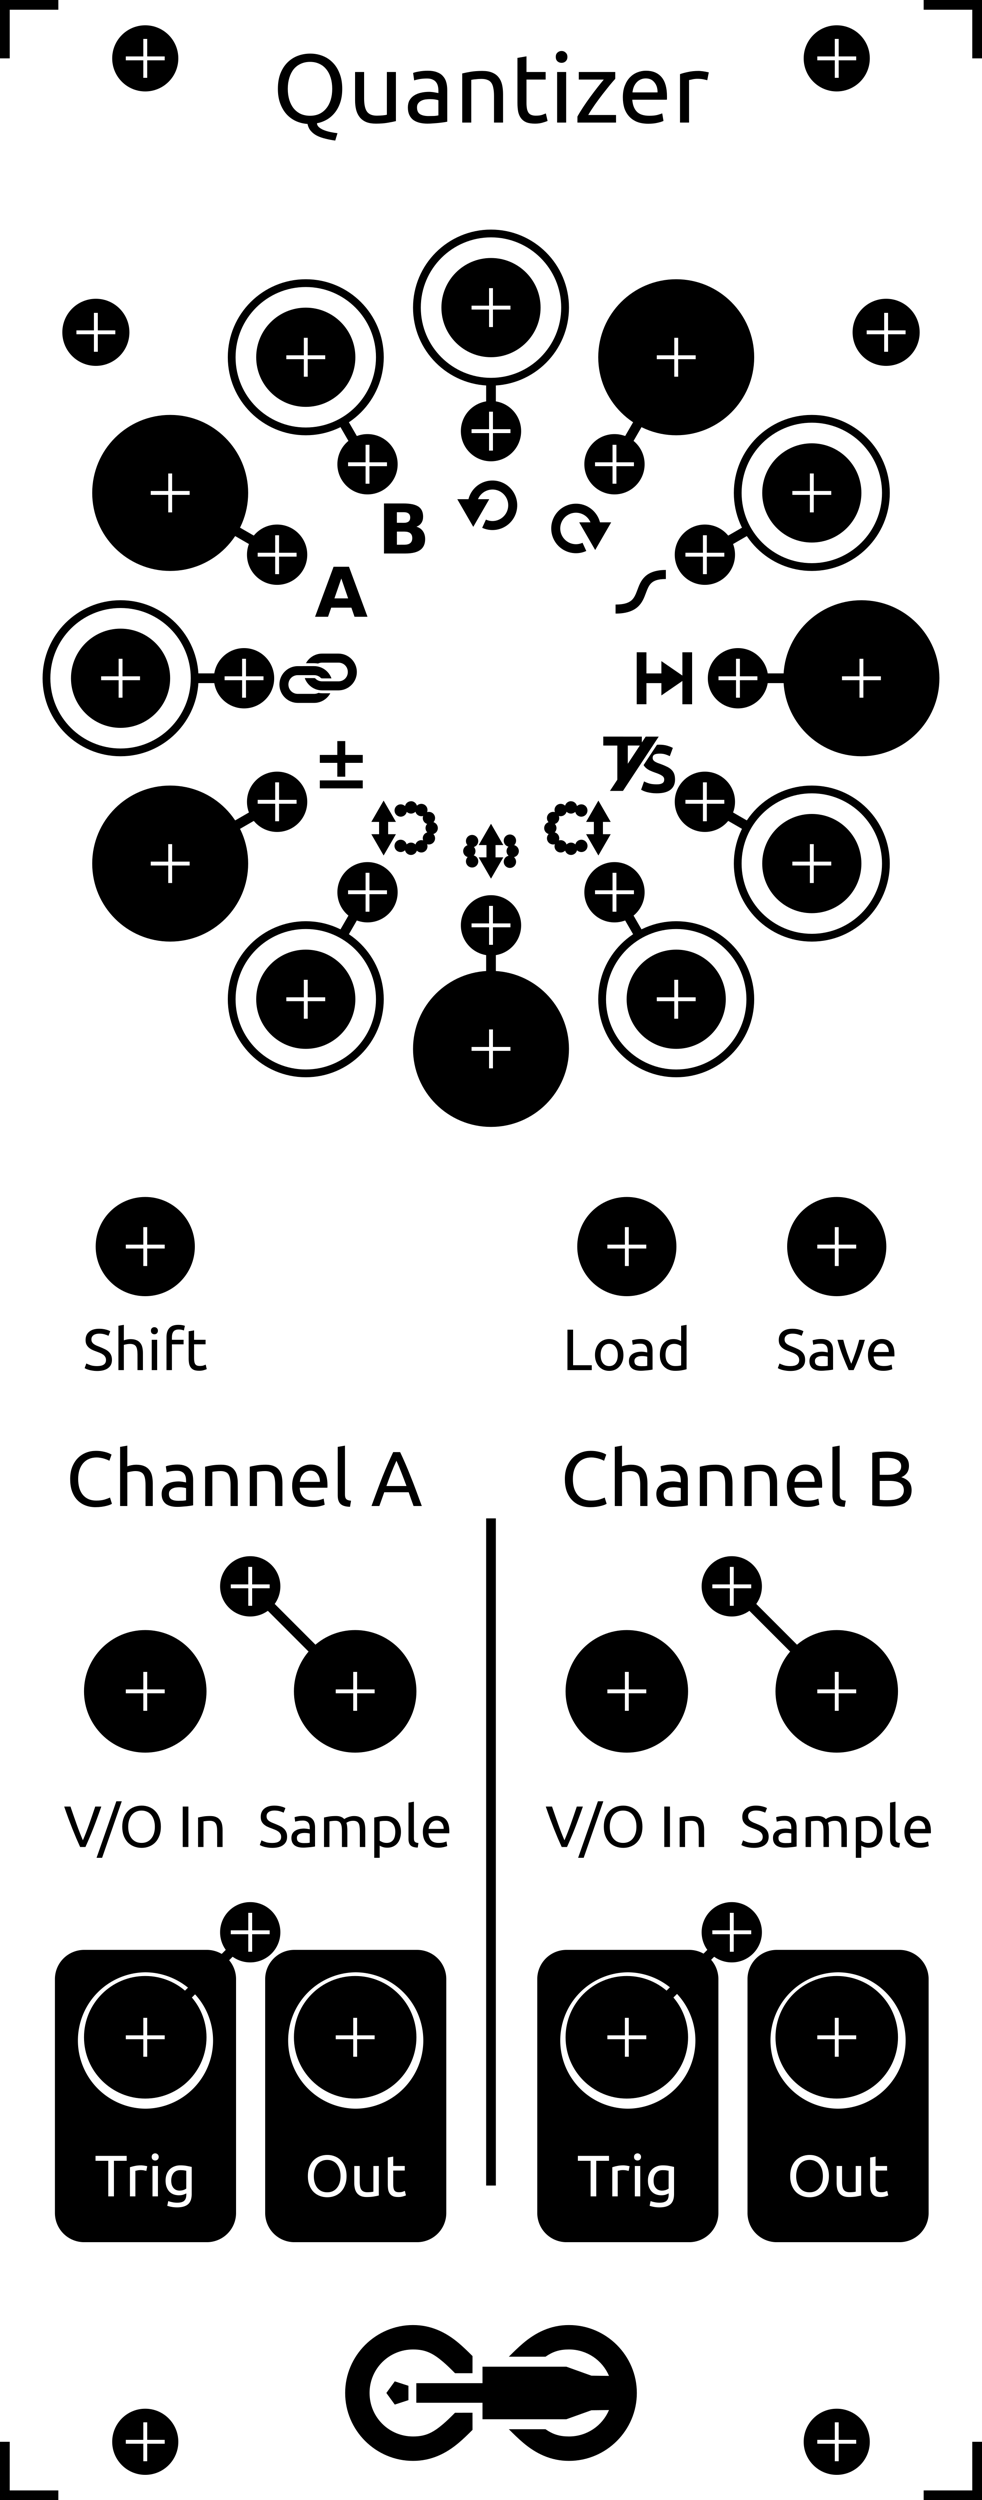 <?xml version="1.0" encoding="UTF-8"?>
<svg id="svg589" width="50.5mm" height="128.5mm" version="1.1" viewBox="0 0 50.5 128.5" xmlns="http://www.w3.org/2000/svg">
  <rect id="background" width="50.5" height="128.5" fill="#fff"/>
  <g id="outline" fill="none" stroke="#000">
    <line id="line6" y1="-3" y2="3"/>
    <line id="line8" x1="-3" x2="3"/>
    <line id="line10" x1="53.5" x2="47.5"/>
    <line id="line12" x1="50.5" x2="50.5" y1="-3" y2="3"/>
    <line id="line14" y1="131.5" y2="125.5"/>
    <line id="line16" x1="-3" x2="3" y1="128.5" y2="128.5"/>
    <line id="line18" x1="50.5" x2="50.5" y1="131.5" y2="125.5"/>
    <line id="line20" x1="53.5" x2="47.5" y1="128.5" y2="128.5"/>
  </g>
  <g id="stencil" font-family="Ubuntu" font-size="3">
    <path id="path1412" d="m14.29 4.565q0-0.445 0.13-0.785 0.135-0.34 0.36-0.565 0.23-0.23 0.53-0.345 0.305-0.115 0.645-0.115 0.335 0 0.63 0.115 0.3 0.115 0.525 0.345 0.225 0.225 0.355 0.565 0.135 0.34 0.135 0.785 0 0.39-0.1 0.695t-0.28 0.53q-0.175 0.22-0.415 0.36-0.235 0.135-0.505 0.185 5e-3 0.115 0.1 0.2 0.1 0.09 0.25 0.15t0.335 0.1 0.37 0.06l-0.115 0.38q-0.26-0.035-0.5-0.095-0.235-0.055-0.43-0.15-0.19-0.095-0.32-0.245-0.13-0.145-0.175-0.365-0.315-0.02-0.595-0.145-0.28-0.13-0.485-0.355-0.205-0.23-0.325-0.555t-0.12-0.75zm0.51 0q0 0.315 0.08 0.575 0.08 0.255 0.225 0.435 0.15 0.18 0.36 0.28 0.215 0.095 0.48 0.095t0.475-0.095q0.21-0.1 0.355-0.28 0.15-0.18 0.23-0.435 0.08-0.26 0.08-0.575t-0.08-0.57q-0.08-0.26-0.23-0.44-0.145-0.18-0.355-0.275-0.21-0.1-0.475-0.1t-0.48 0.1q-0.21 0.095-0.36 0.275-0.145 0.18-0.225 0.44-0.08 0.255-0.08 0.57z"/>
    <path id="path1414" d="m20.36 6.225q-0.16 0.04-0.425 0.085-0.26 0.045-0.605 0.045-0.3 0-0.505-0.085-0.205-0.09-0.33-0.25t-0.18-0.375q-0.055-0.22-0.055-0.485v-1.46h0.465v1.36q0 0.475 0.15 0.68t0.505 0.205q0.075 0 0.155-5e-3t0.15-0.01q0.07-0.01 0.125-0.015 0.06-0.01 0.085-0.02v-2.195h0.465z"/>
    <path id="path1416" d="m22.04 5.965q0.165 0 0.29-5e-3 0.13-0.01 0.215-0.03v-0.775q-0.05-0.025-0.165-0.04-0.11-0.02-0.27-0.02-0.105 0-0.225 0.015-0.115 0.015-0.215 0.065-0.095 0.045-0.16 0.13-0.065 0.08-0.065 0.215 0 0.25 0.16 0.35 0.16 0.095 0.435 0.095zm-0.04-2.33q0.28 0 0.47 0.075 0.195 0.07 0.31 0.205 0.12 0.13 0.17 0.315 0.05 0.18 0.05 0.4v1.625q-0.06 0.01-0.17 0.03-0.105 0.015-0.24 0.03t-0.295 0.025q-0.155 0.015-0.31 0.015-0.22 0-0.405-0.045t-0.32-0.14q-0.135-0.1-0.21-0.26t-0.075-0.385q0-0.215 0.085-0.37 0.09-0.155 0.24-0.25t0.35-0.14 0.42-0.045q0.07 0 0.145 0.01 0.075 5e-3 0.14 0.02 0.07 0.01 0.12 0.02t0.07 0.015v-0.13q0-0.115-0.025-0.225-0.025-0.115-0.09-0.2-0.065-0.09-0.18-0.14-0.11-0.055-0.29-0.055-0.23 0-0.405 0.035-0.17 0.03-0.255 0.065l-0.055-0.385q0.09-0.04 0.3-0.075 0.21-0.04 0.455-0.04z"/>
    <path id="path1418" d="m23.77 3.775q0.16-0.04 0.425-0.085t0.61-0.045q0.31 0 0.515 0.09 0.205 0.085 0.325 0.245 0.125 0.155 0.175 0.375t0.05 0.485v1.46h-0.465v-1.36q0-0.24-0.035-0.41-0.03-0.17-0.105-0.275t-0.2-0.15q-0.125-0.05-0.31-0.05-0.075 0-0.155 5e-3t-0.155 0.015q-0.07 5e-3 -0.13 0.015-0.055 0.01-0.08 0.015v2.195h-0.465z"/>
    <path id="path1420" d="m27.075 3.7h0.985v0.39h-0.985v1.2q0 0.195 0.03 0.325 0.03 0.125 0.09 0.2 0.06 0.07 0.15 0.1t0.21 0.03q0.21 0 0.335-0.045 0.13-0.05 0.18-0.07l0.09 0.385q-0.07 0.035-0.245 0.085-0.175 0.055-0.4 0.055-0.265 0-0.44-0.065-0.17-0.07-0.275-0.205t-0.15-0.33q-0.04-0.2-0.04-0.46v-2.32l0.465-0.08z"/>
    <path id="path1422" d="m29.115 6.3h-0.465v-2.6h0.465zm-0.235-3.07q-0.125 0-0.215-0.08-0.085-0.085-0.085-0.225t0.085-0.22q0.09-0.085 0.215-0.085t0.21 0.085q0.09 0.08 0.09 0.22t-0.09 0.225q-0.085 0.08-0.21 0.08z"/>
    <path id="path1424" d="m31.64 4.05q-0.105 0.115-0.28 0.325-0.17 0.21-0.37 0.465-0.195 0.255-0.395 0.535-0.195 0.28-0.345 0.535h1.43v0.39h-1.985v-0.31q0.12-0.22 0.295-0.485t0.365-0.525q0.195-0.265 0.375-0.495 0.185-0.235 0.32-0.395h-1.285v-0.39h1.875z"/>
    <path id="path1426" d="m32.03 5.005q0-0.345 0.1-0.6 0.1-0.26 0.265-0.43t0.38-0.255 0.44-0.085q0.525 0 0.805 0.33 0.28 0.325 0.28 0.995 0 0.03 0 0.08 0 0.045-5e-3 0.085h-1.78q0.03 0.405 0.235 0.615t0.64 0.21q0.245 0 0.41-0.04 0.17-0.045 0.255-0.085l0.065 0.39q-0.085 0.045-0.3 0.095-0.21 0.05-0.48 0.05-0.34 0-0.59-0.1-0.245-0.105-0.405-0.285t-0.24-0.425q-0.075-0.25-0.075-0.545zm1.785-0.255q5e-3 -0.315-0.16-0.515-0.16-0.205-0.445-0.205-0.16 0-0.285 0.065-0.12 0.06-0.205 0.16t-0.135 0.23q-0.045 0.13-0.06 0.265z"/>
    <path id="path1428" d="m35.93 3.645q0.06 0 0.135 0.01 0.08 5e-3 0.155 0.02 0.075 0.01 0.135 0.025 0.065 0.01 0.095 0.02l-0.08 0.405q-0.055-0.02-0.185-0.045-0.125-0.03-0.325-0.03-0.13 0-0.26 0.03-0.125 0.025-0.165 0.035v2.185h-0.465v-2.49q0.165-0.06 0.41-0.11 0.245-0.055 0.55-0.055z"/>
    <path id="path25" transform="translate(17.75 119.5) scale(.15)" d="m23.274 0c-12.804 0-23.274 10.47-23.274 23.274 0 12.804 10.47 23.274 23.274 23.274 6.282 0 11.38-2.549 15.731-6.245 1.539-1.307 3.076-2.788 4.658-4.388l-0.009-5.869-5.989 0.003c-1.484 1.506-2.847 2.828-4.08 3.877-3.513 2.985-6.049 4.254-10.311 4.254-8.281 0-14.905-6.623-14.905-14.905 0-8.281 6.623-14.905 14.905-14.905 4.261 0 6.798 1.27 10.311 4.254 1.234 1.048 2.596 2.371 4.08 3.877l5.989 0.003 0.009-5.869c-1.582-1.6-3.12-3.08-4.658-4.388-4.351-3.697-9.449-6.245-15.731-6.245zm53.451 0c-6.282 1.0197e-4 -11.379 2.549-15.73 6.245-1.607 1.366-3.213 2.919-4.871 4.602h12.572c2.477-1.718 4.74-2.478 8.029-2.478h3.82e-4c6.2 0 11.47 3.713 13.728 9.055l-6.042-0.075-8.585-3.08-28.741 3.81e-4v5.646h-22.686v6.719h22.686v5.646l28.741 3.82e-4 8.585-3.08 6.042-0.075c-2.258 5.341-7.528 9.055-13.728 9.055h-3.82e-4c-3.289-5.9e-5 -5.553-0.761-8.029-2.478h-12.572c1.658 1.683 3.264 3.236 4.871 4.602 4.351 3.697 9.449 6.245 15.73 6.245h3.82e-4c12.804 0 23.274-10.47 23.274-23.274-8e-6 -12.804-10.47-23.274-23.274-23.274zm-59.712 19.295-2.891 3.979 2.891 3.979 4.677-1.52v-4.918z"/>
    <g id="g33" transform="translate(32.64,33.36)">
      <path id="path31" d="m0.103 0.164v2.672h0.5v-1.086h0.769v0.633l0.641-0.441 0.439-0.302v1.197h0.5v-2.672h-0.5v1.197l-0.439-0.302-0.641-0.441v0.633h-0.769v-1.086z"/>
    </g>
    <circle id="circle35" cx="44.3" cy="34.86" r="3.81" stroke="#000" stroke-width=".4"/>
    <path id="path37" d="m40.49 34.86h-2.54" fill="none" stroke="#000" stroke-width=".5"/>
    <g id="g45" transform="translate(31.449 37.805)">
      <path id="path43" d="m-0.425 0.054v0.46h0.722v1.756l-0.379 0.575 0.002 0.001h0.667l1.839-2.791h-0.67l-0.199 0.301v-0.301zm2.868 0.415c-0.036 0-0.072 0.001-0.106 0.004l-0.689 1.046c0.035 0.056 0.076 0.106 0.125 0.149 0.062 0.053 0.132 0.098 0.211 0.135 0.078 0.035 0.156 0.066 0.235 0.094 0.18 0.06 0.307 0.116 0.38 0.169 0.074 0.051 0.11 0.115 0.11 0.193 0 0.037-0.006 0.07-0.017 0.1-0.012 0.03-0.032 0.057-0.062 0.08-0.03 0.021-0.07 0.038-0.121 0.052-0.048 0.012-0.111 0.017-0.187 0.017-0.152-1e-7 -0.281-0.015-0.387-0.045-0.104-0.032-0.191-0.068-0.263-0.107l-0.152 0.429c0.032 0.018 0.071 0.038 0.117 0.059 0.048 0.021 0.105 0.04 0.169 0.059 0.067 0.018 0.143 0.033 0.229 0.045 0.085 0.014 0.18 0.021 0.286 0.021 0.316 0 0.552-0.061 0.709-0.183 0.157-0.124 0.235-0.299 0.235-0.522 0-0.115-0.015-0.213-0.045-0.294-0.03-0.081-0.076-0.151-0.138-0.211-0.06-0.06-0.136-0.112-0.228-0.156-0.092-0.046-0.2-0.092-0.325-0.138-0.06-0.021-0.115-0.04-0.166-0.059-0.048-0.021-0.092-0.043-0.132-0.066-0.037-0.025-0.066-0.053-0.086-0.083s-0.031-0.067-0.031-0.111c0-0.074 0.028-0.128 0.083-0.162 0.058-0.037 0.151-0.055 0.28-0.055 0.115 0 0.213 0.014 0.294 0.041 0.083 0.025 0.158 0.055 0.225 0.09l0.156-0.425c-0.076-0.041-0.173-0.079-0.29-0.114-0.118-0.035-0.257-0.052-0.419-0.052zm-1.607 0.044h0.618l-0.618 0.938z"/>
    </g>
    <circle id="circle47" cx="41.748" cy="44.385" r="3.81" fill="none" stroke="#000" stroke-width=".4"/>
    <path id="path49" d="m38.448 42.48-2.2-1.27" fill="none" stroke="#000" stroke-width=".5"/>
    <g id="g57" transform="translate(28.195 41.059)">
      <path id="path55" d="m2.578 0.089-0.633 1.095h0.4v0.632h-0.4l0.633 1.095 0.632-1.095h-0.399v-0.632h0.399zm-1.407 0.031a0.317 0.317 0 0 0-0.305 0.233 0.317 0.317 0 0 0-0.386-0.054 0.317 0.317 0 0 0-0.138 0.384 0.317 0.317 0 0 0-0.367 0.144 0.317 0.317 0 0 0 0.04 0.372 0.317 0.317 0 0 0-0.225 0.303 0.317 0.317 0 0 0 0.232 0.305 0.317 0.317 0 0 0-0.047 0.379 0.317 0.317 0 0 0 0.367 0.144 0.317 0.317 0 0 0 0.138 0.384 0.317 0.317 0 0 0 0.388-0.056 0.317 0.317 0 0 0 0.303 0.225 0.317 0.317 0 0 0 0.307-0.243 0.317 0.317 0 0 0 0.382 0.052 0.317 0.317 0 0 0 0.116-0.433 0.317 0.317 0 0 0-0.433-0.116 0.317 0.317 0 0 0-0.149 0.201 0.317 0.317 0 0 0-0.224-0.095 0.317 0.317 0 0 0-0.229 0.099 0.317 0.317 0 0 0-0.145-0.183 0.317 0.317 0 0 0-0.251-0.028 0.317 0.317 0 0 0-0.023-0.268 0.317 0.317 0 0 0-0.191-0.146 0.317 0.317 0 0 0 0.091-0.221 0.317 0.317 0 0 0-0.083-0.213 0.317 0.317 0 0 0 0.182-0.144 0.317 0.317 0 0 0 0.023-0.267 0.317 0.317 0 0 0 0.25-0.028 0.317 0.317 0 0 0 0.147-0.19 0.317 0.317 0 0 0 0.226 0.097 0.317 0.317 0 0 0 0.222-0.091 0.317 0.317 0 0 0 0.151 0.207 0.317 0.317 0 0 0 0.433-0.116 0.317 0.317 0 0 0-0.116-0.433 0.317 0.317 0 0 0-0.381 0.05 0.317 0.317 0 0 0-0.309-0.251z"/>
    </g>
    <circle id="circle59" cx="34.775" cy="51.358" r="3.81" fill="none" stroke="#000" stroke-width=".4"/>
    <path id="path61" d="m32.87 48.058-1.27-2.2" fill="none" stroke="#000" stroke-width=".5"/>
    <g id="g69" transform="translate(23.75,42.25)">
      <path id="path67" d="m1.5 0.089-0.633 1.095h0.4v0.632h-0.4l0.633 1.095 0.632-1.095h-0.399v-0.632h0.399zm0.988 0.552a0.317 0.317 0 0 0-0.174 0.042 0.317 0.317 0 0 0-0.116 0.433 0.317 0.317 0 0 0 0.201 0.149 0.317 0.317 0 0 0-0.1 0.23 0.317 0.317 0 0 0 0.107 0.238 0.317 0.317 0 0 0-0.208 0.151 0.317 0.317 0 0 0 0.116 0.433 0.317 0.317 0 0 0 0.433-0.116 0.317 0.317 0 0 0-0.066-0.397 0.317 0.317 0 0 0 0.251-0.309 0.317 0.317 0 0 0-0.242-0.307 0.317 0.317 0 0 0 0.057-0.389 0.317 0.317 0 0 0-0.259-0.158zm-1.975 0.022a0.317 0.317 0 0 0-0.259 0.158 0.317 0.317 0 0 0 0.04 0.371 0.317 0.317 0 0 0-0.225 0.303 0.317 0.317 0 0 0 0.232 0.305 0.317 0.317 0 0 0-0.047 0.379 0.317 0.317 0 0 0 0.433 0.116 0.317 0.317 0 0 0 0.116-0.433 0.317 0.317 0 0 0-0.191-0.146 0.317 0.317 0 0 0 0.09-0.221 0.317 0.317 0 0 0-0.082-0.213 0.317 0.317 0 0 0 0.182-0.144 0.317 0.317 0 0 0-0.116-0.433 0.317 0.317 0 0 0-0.174-0.042z"/>
    </g>
    <circle id="circle71" cx="25.25" cy="53.91" r="3.81" stroke="#000" stroke-width=".4"/>
    <path id="path73" d="m25.25 50.1v-2.54" fill="none" stroke="#000" stroke-width=".5"/>
    <g id="g81" transform="translate(19.305 41.059)">
      <path id="path79" d="m0.423 0.089 0.633 1.095h-0.4v0.632h0.4l-0.633 1.095-0.632-1.095h0.399v-0.632h-0.399zm1.407 0.031a0.317 0.317 0 0 1 0.305 0.233 0.317 0.317 0 0 1 0.386-0.054 0.317 0.317 0 0 1 0.138 0.384 0.317 0.317 0 0 1 0.367 0.144 0.317 0.317 0 0 1-0.04 0.372 0.317 0.317 0 0 1 0.225 0.303 0.317 0.317 0 0 1-0.232 0.305 0.317 0.317 0 0 1 0.047 0.379 0.317 0.317 0 0 1-0.367 0.144 0.317 0.317 0 0 1-0.138 0.384 0.317 0.317 0 0 1-0.388-0.056 0.317 0.317 0 0 1-0.303 0.225 0.317 0.317 0 0 1-0.307-0.243 0.317 0.317 0 0 1-0.382 0.052 0.317 0.317 0 0 1-0.116-0.433 0.317 0.317 0 0 1 0.433-0.116 0.317 0.317 0 0 1 0.149 0.201 0.317 0.317 0 0 1 0.224-0.095 0.317 0.317 0 0 1 0.229 0.099 0.317 0.317 0 0 1 0.145-0.183 0.317 0.317 0 0 1 0.251-0.028 0.317 0.317 0 0 1 0.023-0.268 0.317 0.317 0 0 1 0.191-0.146 0.317 0.317 0 0 1-0.091-0.221 0.317 0.317 0 0 1 0.083-0.213 0.317 0.317 0 0 1-0.182-0.144 0.317 0.317 0 0 1-0.023-0.267 0.317 0.317 0 0 1-0.25-0.028 0.317 0.317 0 0 1-0.147-0.19 0.317 0.317 0 0 1-0.226 0.097 0.317 0.317 0 0 1-0.222-0.091 0.317 0.317 0 0 1-0.151 0.207 0.317 0.317 0 0 1-0.433-0.116 0.317 0.317 0 0 1 0.116-0.433 0.317 0.317 0 0 1 0.381 0.05 0.317 0.317 0 0 1 0.309-0.251z"/>
    </g>
    <circle id="circle83" cx="15.725" cy="51.358" r="3.81" fill="none" stroke="#000" stroke-width=".4"/>
    <path id="path85" d="m17.63 48.058 1.27-2.2" fill="none" stroke="#000" stroke-width=".5"/>
    <g id="g93" transform="translate(16.051 37.805)">
      <path id="path91" d="m1.705 0.284v0.712h0.899v0.407h-0.899v0.712h-0.41v-0.712h-0.899v-0.407h0.899v-0.712zm-1.309 2.021h2.208v0.41h-2.208z"/>
    </g>
    <circle id="circle95" cx="8.752" cy="44.385" r="3.81" stroke="#000" stroke-width=".4"/>
    <path id="path97" d="m12.052 42.48 2.2-1.27" fill="none" stroke="#000" stroke-width=".5"/>
    <g id="g105" transform="translate(14.86,33.36)">
      <path id="path103" d="m1.704 0.233c-0.357 0-0.669 0.2-0.83 0.494h0.422c0.067 0 0.133 0.006 0.197 0.018 0.063-0.03 0.135-0.048 0.211-0.048h0.842c0.27 0 0.481 0.21 0.481 0.481s-0.21 0.481-0.481 0.481h-0.842c-0.147 0-0.276-0.063-0.364-0.164-0.014-0.002-0.029-0.003-0.044-0.003h-0.483c0.13 0.366 0.481 0.631 0.891 0.631h0.842c0.52 0 0.945-0.425 0.945-0.945 0-0.52-0.425-0.945-0.945-0.945zm-1.25 0.644c-0.52 0-0.945 0.425-0.945 0.945 0 0.52 0.425 0.945 0.945 0.945h0.842c0.357 0 0.669-0.2 0.83-0.494h-0.394c-0.074 0-0.146-0.008-0.217-0.022-0.066 0.033-0.14 0.052-0.22 0.052h-0.842c-0.27 0-0.481-0.21-0.481-0.481 0-0.27 0.21-0.481 0.481-0.481h0.842c0.144 0 0.271 0.061 0.358 0.158 0.025 0.006 0.051 0.009 0.078 0.009h0.455c-0.13-0.366-0.481-0.631-0.891-0.631z"/>
    </g>
    <circle id="circle107" cx="6.2" cy="34.86" r="3.81" fill="none" stroke="#000" stroke-width=".4"/>
    <path id="path109" d="m10.01 34.86h2.54" fill="none" stroke="#000" stroke-width=".5"/>
    <g id="g117" transform="translate(16.051 28.915)">
      <path id="path115" d="m2.019 2.317h-1.037l-0.164 0.469h-0.667l0.953-2.572h0.791l0.953 2.572h-0.667zm-0.872-0.477h0.705l-0.351-1.023z"/>
    </g>
    <circle id="circle119" cx="8.752" cy="25.335" r="3.81" stroke="#000" stroke-width=".4"/>
    <path id="path121" d="m12.052 27.24 2.2 1.27" fill="none" stroke="#000" stroke-width=".5"/>
    <g id="g129" transform="translate(19.305 25.661)">
      <path id="path127" d="m1.472 1.21q0.157 0 0.238-0.069 0.081-0.069 0.081-0.203 0-0.133-0.081-0.202-0.081-0.071-0.238-0.071h-0.367v0.544zm0.022 1.125q0.2 0 0.3-0.084 0.102-0.084 0.102-0.255 0-0.167-0.1-0.25-0.1-0.084-0.301-0.084h-0.389v0.674zm0.617-0.925q0.214 0.062 0.331 0.229 0.117 0.167 0.117 0.41 0 0.372-0.251 0.555-0.251 0.183-0.765 0.183h-1.101v-2.572h0.996q0.536 0 0.775 0.162 0.241 0.162 0.241 0.518 0 0.188-0.088 0.32-0.088 0.131-0.255 0.195z"/>
    </g>
    <circle id="circle131" cx="15.725" cy="18.362" r="3.81" fill="none" stroke="#000" stroke-width=".4"/>
    <path id="path133" d="m17.63 21.662 1.27 2.2" fill="none" stroke="#000" stroke-width=".5"/>
    <g id="g141" transform="translate(23.75,24.47)">
      <path id="path139" d="m1.595 0.227c0.41 0.006 0.803 0.211 1.04 0.566 0.316 0.473 0.279 1.1-0.089 1.533-0.369 0.433-0.983 0.569-1.5 0.332l0.193-0.422c0.33 0.151 0.718 0.065 0.953-0.211 0.235-0.276 0.258-0.673 0.057-0.975-0.202-0.302-0.577-0.432-0.922-0.32-0.23 0.074-0.407 0.244-0.496 0.456h0.579l-0.822 1.423-0.822-1.423h0.575c0.106-0.416 0.419-0.761 0.842-0.898 0.135-0.044 0.274-0.064 0.411-0.061z"/>
    </g>
    <circle id="circle143" cx="25.25" cy="15.81" r="3.81" fill="none" stroke="#000" stroke-width=".4"/>
    <path id="path145" d="m25.25 19.62v2.54" fill="none" stroke="#000" stroke-width=".5"/>
    <g id="g153" transform="translate(28.195 25.661)">
      <path id="path151" d="m1.406 0.227c-0.41 0.006-0.803 0.211-1.04 0.566-0.316 0.473-0.279 1.1 0.089 1.533 0.369 0.433 0.983 0.569 1.5 0.332l-0.193-0.422c-0.33 0.151-0.718 0.065-0.953-0.211-0.235-0.276-0.258-0.673-0.057-0.975 0.202-0.302 0.577-0.432 0.922-0.32 0.23 0.074 0.407 0.244 0.496 0.456h-0.579l0.822 1.423 0.822-1.423h-0.575c-0.106-0.416-0.419-0.761-0.842-0.898-0.135-0.044-0.274-0.064-0.411-0.061z"/>
    </g>
    <circle id="circle155" cx="34.775" cy="18.362" r="3.81" stroke="#000" stroke-width=".4"/>
    <path id="path157" d="m32.87 21.662-1.27 2.2" fill="none" stroke="#000" stroke-width=".5"/>
    <g id="g165" transform="translate(31.449 28.915)">
      <path id="path163" d="m2.793 0.379c-0.503 0-0.85 0.128-1.074 0.342-0.225 0.214-0.312 0.477-0.395 0.697-0.082 0.22-0.156 0.397-0.295 0.52-0.139 0.122-0.363 0.219-0.822 0.219v0.465c0.529 0 0.891-0.125 1.131-0.336 0.24-0.211 0.338-0.479 0.422-0.703 0.084-0.224 0.155-0.406 0.281-0.525 0.126-0.12 0.323-0.213 0.752-0.213z"/>
    </g>
    <circle id="circle167" cx="41.748" cy="25.335" r="3.81" fill="none" stroke="#000" stroke-width=".4"/>
    <path id="path169" d="m38.448 27.24-2.2 1.27" fill="none" stroke="#000" stroke-width=".5"/>
    <path id="path171" d="m25.25 78.04v34.29"/>
    <path id="path1431" d="m4.995 70.213q0.456 0 0.456-0.312 0-0.096-0.042-0.162-0.039-0.069-0.108-0.117-0.069-0.051-0.159-0.087-0.087-0.036-0.186-0.072-0.114-0.039-0.216-0.087-0.102-0.051-0.177-0.117-0.075-0.069-0.12-0.162-0.042-0.093-0.042-0.225 0-0.273 0.186-0.426t0.513-0.153q0.189 0 0.342 0.042 0.156 0.039 0.228 0.087l-0.093 0.237q-0.063-0.039-0.189-0.075-0.123-0.039-0.288-0.039-0.084 0-0.156 0.018t-0.126 0.054-0.087 0.093q-0.03 0.054-0.03 0.129 0 0.084 0.033 0.141t0.093 0.102q0.06 0.042 0.138 0.078 0.081 0.036 0.177 0.072 0.135 0.054 0.246 0.108 0.114 0.054 0.195 0.129 0.084 0.075 0.129 0.18 0.045 0.102 0.045 0.249 0 0.273-0.201 0.42-0.198 0.147-0.561 0.147-0.123 0-0.228-0.018-0.102-0.015-0.183-0.036-0.081-0.024-0.141-0.048-0.057-0.027-0.09-0.045l0.087-0.24q0.069 0.039 0.21 0.087t0.345 0.048z"/>
    <path id="path1433" d="m6.09 70.42v-2.28l0.279-0.048v0.798q0.078-0.03 0.165-0.045 0.09-0.018 0.177-0.018 0.186 0 0.309 0.054 0.123 0.051 0.195 0.147 0.075 0.093 0.105 0.225t0.03 0.291v0.876h-0.279v-0.816q0-0.144-0.021-0.246-0.018-0.102-0.063-0.165t-0.12-0.09q-0.075-0.03-0.186-0.03-0.045 0-0.093 6e-3t-0.093 0.015q-0.042 6e-3 -0.078 0.015-0.033 9e-3 -0.048 0.015v1.296z"/>
    <path id="path1435" d="m8.082 70.42h-0.279v-1.56h0.279zm-0.141-1.842q-0.075 0-0.129-0.048-0.051-0.051-0.051-0.135t0.051-0.132q0.054-0.051 0.129-0.051t0.126 0.051q0.054 0.048 0.054 0.132t-0.054 0.135q-0.051 0.048-0.126 0.048z"/>
    <path id="path1437" d="m9.171 68.092q0.123 0 0.21 0.018 0.09 0.018 0.126 0.033l-0.051 0.24q-0.036-0.018-0.102-0.033-0.066-0.018-0.162-0.018-0.195 0-0.273 0.108-0.078 0.105-0.078 0.285v0.135h0.6v0.234h-0.6v1.326h-0.279v-1.701q0-0.3 0.147-0.462 0.147-0.165 0.462-0.165z"/>
    <path id="path1439" d="m9.981 68.86h0.591v0.234h-0.591v0.72q0 0.117 0.018 0.195 0.018 0.075 0.054 0.12 0.036 0.042 0.09 0.06t0.126 0.018q0.126 0 0.201-0.027 0.078-0.03 0.108-0.042l0.054 0.231q-0.042 0.021-0.147 0.051-0.105 0.033-0.24 0.033-0.159 0-0.264-0.039-0.102-0.042-0.165-0.123t-0.09-0.198q-0.024-0.12-0.024-0.276v-1.392l0.279-0.048z"/>
    <path id="path1442" d="m30.432 70.168v0.252h-1.251v-2.079h0.291v1.827z"/>
    <path id="path1444" d="m32.061 69.64q0 0.186-0.054 0.336t-0.153 0.258q-0.096 0.108-0.231 0.168-0.135 0.057-0.294 0.057t-0.294-0.057q-0.135-0.06-0.234-0.168-0.096-0.108-0.15-0.258t-0.054-0.336q0-0.183 0.054-0.333 0.054-0.153 0.15-0.261 0.099-0.108 0.234-0.165 0.135-0.06 0.294-0.06t0.294 0.06q0.135 0.057 0.231 0.165 0.099 0.108 0.153 0.261 0.054 0.15 0.054 0.333zm-0.291 0q0-0.264-0.12-0.417-0.117-0.156-0.321-0.156t-0.324 0.156q-0.117 0.153-0.117 0.417t0.117 0.42q0.12 0.153 0.324 0.153t0.321-0.153q0.12-0.156 0.12-0.42z"/>
    <path id="path1446" d="m32.982 70.219q0.099 0 0.174-3e-3 0.078-6e-3 0.129-0.018v-0.465q-0.03-0.015-0.099-0.024-0.066-0.012-0.162-0.012-0.063 0-0.135 9e-3 -0.069 9e-3 -0.129 0.039-0.057 0.027-0.096 0.078-0.039 0.048-0.039 0.129 0 0.15 0.096 0.21 0.096 0.057 0.261 0.057zm-0.024-1.398q0.168 0 0.282 0.045 0.117 0.042 0.186 0.123 0.072 0.078 0.102 0.189 0.03 0.108 0.03 0.24v0.975q-0.036 6e-3 -0.102 0.018-0.063 9e-3 -0.144 0.018t-0.177 0.015q-0.093 9e-3 -0.186 9e-3 -0.132 0-0.243-0.027t-0.192-0.084q-0.081-0.06-0.126-0.156t-0.045-0.231q0-0.129 0.051-0.222 0.054-0.093 0.144-0.15t0.21-0.084 0.252-0.027q0.042 0 0.087 6e-3 0.045 3e-3 0.084 0.012 0.042 6e-3 0.072 0.012t0.042 9e-3v-0.078q0-0.069-0.015-0.135-0.015-0.069-0.054-0.12-0.039-0.054-0.108-0.084-0.066-0.033-0.174-0.033-0.138 0-0.243 0.021-0.102 0.018-0.153 0.039l-0.033-0.231q0.054-0.024 0.18-0.045 0.126-0.024 0.273-0.024z"/>
    <path id="path1448" d="m35.028 69.19q-0.051-0.042-0.147-0.081t-0.21-0.039q-0.12 0-0.207 0.045-0.084 0.042-0.138 0.12-0.054 0.075-0.078 0.18t-0.024 0.225q0 0.273 0.135 0.423 0.135 0.147 0.36 0.147 0.114 0 0.189-9e-3 0.078-0.012 0.12-0.024zm0-1.05 0.279-0.048v2.283q-0.096 0.027-0.246 0.054t-0.345 0.027q-0.18 0-0.324-0.057t-0.246-0.162-0.159-0.255q-0.054-0.153-0.054-0.342 0-0.18 0.045-0.33 0.048-0.15 0.138-0.258t0.219-0.168q0.132-0.06 0.3-0.06 0.135 0 0.237 0.036 0.105 0.036 0.156 0.069z"/>
    <path id="path1451" d="m40.642 70.213q0.456 0 0.456-0.312 0-0.096-0.042-0.162-0.039-0.069-0.108-0.117-0.069-0.051-0.159-0.087-0.087-0.036-0.186-0.072-0.114-0.039-0.216-0.087-0.102-0.051-0.177-0.117-0.075-0.069-0.12-0.162-0.042-0.093-0.042-0.225 0-0.273 0.186-0.426t0.513-0.153q0.189 0 0.342 0.042 0.156 0.039 0.228 0.087l-0.093 0.237q-0.063-0.039-0.189-0.075-0.123-0.039-0.288-0.039-0.084 0-0.156 0.018t-0.126 0.054-0.087 0.093q-0.03 0.054-0.03 0.129 0 0.084 0.033 0.141t0.093 0.102q0.06 0.042 0.138 0.078 0.081 0.036 0.177 0.072 0.135 0.054 0.246 0.108 0.114 0.054 0.195 0.129 0.084 0.075 0.129 0.18 0.045 0.102 0.045 0.249 0 0.273-0.201 0.42-0.198 0.147-0.561 0.147-0.123 0-0.228-0.018-0.102-0.015-0.183-0.036-0.081-0.024-0.141-0.048-0.057-0.027-0.09-0.045l0.087-0.24q0.069 0.039 0.21 0.087t0.345 0.048z"/>
    <path id="path1453" d="m42.265 70.219q0.099 0 0.174-3e-3 0.078-6e-3 0.129-0.018v-0.465q-0.03-0.015-0.099-0.024-0.066-0.012-0.162-0.012-0.063 0-0.135 9e-3 -0.069 9e-3 -0.129 0.039-0.057 0.027-0.096 0.078-0.039 0.048-0.039 0.129 0 0.15 0.096 0.21 0.096 0.057 0.261 0.057zm-0.024-1.398q0.168 0 0.282 0.045 0.117 0.042 0.186 0.123 0.072 0.078 0.102 0.189 0.03 0.108 0.03 0.24v0.975q-0.036 6e-3 -0.102 0.018-0.063 9e-3 -0.144 0.018t-0.177 0.015q-0.093 9e-3 -0.186 9e-3 -0.132 0-0.243-0.027t-0.192-0.084q-0.081-0.06-0.126-0.156t-0.045-0.231q0-0.129 0.051-0.222 0.054-0.093 0.144-0.15t0.21-0.084 0.252-0.027q0.042 0 0.087 6e-3 0.045 3e-3 0.084 0.012 0.042 6e-3 0.072 0.012t0.042 9e-3v-0.078q0-0.069-0.015-0.135-0.015-0.069-0.054-0.12-0.039-0.054-0.108-0.084-0.066-0.033-0.174-0.033-0.138 0-0.243 0.021-0.102 0.018-0.153 0.039l-0.033-0.231q0.054-0.024 0.18-0.045 0.126-0.024 0.273-0.024z"/>
    <path id="path1455" d="m44.476 68.86q-0.117 0.438-0.276 0.84-0.156 0.402-0.303 0.72h-0.252q-0.147-0.318-0.306-0.72-0.156-0.402-0.273-0.84h0.3q0.036 0.147 0.084 0.315 0.051 0.165 0.105 0.33 0.057 0.162 0.114 0.315t0.108 0.273q0.051-0.12 0.108-0.273t0.111-0.315q0.057-0.165 0.105-0.33 0.051-0.168 0.087-0.315z"/>
    <path id="path1457" d="m44.635 69.643q0-0.207 0.06-0.36 0.06-0.156 0.159-0.258t0.228-0.153 0.264-0.051q0.315 0 0.483 0.198 0.168 0.195 0.168 0.597 0 0.018 0 0.048 0 0.027-3e-3 0.051h-1.068q0.018 0.243 0.141 0.369t0.384 0.126q0.147 0 0.246-0.024 0.102-0.027 0.153-0.051l0.039 0.234q-0.051 0.027-0.18 0.057-0.126 0.03-0.288 0.03-0.204 0-0.354-0.06-0.147-0.063-0.243-0.171t-0.144-0.255q-0.045-0.15-0.045-0.327zm1.071-0.153q3e-3 -0.189-0.096-0.309-0.096-0.123-0.267-0.123-0.096 0-0.171 0.039-0.072 0.036-0.123 0.096t-0.081 0.138q-0.027 0.078-0.036 0.159z"/>
    <path id="path1460" d="m4.912 77.465q-0.292 0-0.532-0.096t-0.412-0.28-0.268-0.452q-0.092-0.272-0.092-0.62t0.104-0.616q0.108-0.272 0.288-0.456t0.42-0.28 0.512-0.096q0.172 0 0.308 0.024 0.14 0.024 0.24 0.056 0.104 0.032 0.168 0.064t0.088 0.048l-0.112 0.32q-0.036-0.024-0.104-0.052t-0.156-0.056q-0.084-0.028-0.188-0.044-0.1-0.02-0.204-0.02-0.22 0-0.396 0.076t-0.3 0.22-0.192 0.352q-0.064 0.204-0.064 0.46 0 0.248 0.056 0.452 0.06 0.204 0.176 0.352 0.116 0.144 0.288 0.224 0.176 0.08 0.408 0.08 0.268 0 0.444-0.056t0.264-0.1l0.1 0.32q-0.028 0.02-0.1 0.052-0.072 0.028-0.18 0.056t-0.252 0.048-0.312 0.02z"/>
    <path id="path1462" d="m6.176 77.405v-3.04l0.372-0.064v1.064q0.104-0.04 0.22-0.06 0.12-0.024 0.236-0.024 0.248 0 0.412 0.072 0.164 0.068 0.26 0.196 0.1 0.124 0.14 0.3t0.04 0.388v1.168h-0.372v-1.088q0-0.192-0.028-0.328-0.024-0.136-0.084-0.22t-0.16-0.12q-0.1-0.04-0.248-0.04-0.06 0-0.124 8e-3t-0.124 0.02q-0.056 8e-3 -0.104 0.02-0.044 0.012-0.064 0.02v1.728z"/>
    <path id="path1464" d="m9.164 77.137q0.132 0 0.232-4e-3 0.104-8e-3 0.172-0.024v-0.62q-0.04-0.02-0.132-0.032-0.088-0.016-0.216-0.016-0.084 0-0.18 0.012-0.092 0.012-0.172 0.052-0.076 0.036-0.128 0.104-0.052 0.064-0.052 0.172 0 0.2 0.128 0.28 0.128 0.076 0.348 0.076zm-0.032-1.864q0.224 0 0.376 0.06 0.156 0.056 0.248 0.164 0.096 0.104 0.136 0.252 0.04 0.144 0.04 0.32v1.3q-0.048 8e-3 -0.136 0.024-0.084 0.012-0.192 0.024t-0.236 0.02q-0.124 0.012-0.248 0.012-0.176 0-0.324-0.036t-0.256-0.112q-0.108-0.08-0.168-0.208t-0.06-0.308q0-0.172 0.068-0.296 0.072-0.124 0.192-0.2t0.28-0.112 0.336-0.036q0.056 0 0.116 8e-3 0.06 4e-3 0.112 0.016 0.056 8e-3 0.096 0.016t0.056 0.012v-0.104q0-0.092-0.02-0.18-0.02-0.092-0.072-0.16-0.052-0.072-0.144-0.112-0.088-0.044-0.232-0.044-0.184 0-0.324 0.028-0.136 0.024-0.204 0.052l-0.044-0.308q0.072-0.032 0.24-0.06 0.168-0.032 0.364-0.032z"/>
    <path id="path1466" d="m10.548 75.385q0.128-0.032 0.34-0.068t0.488-0.036q0.248 0 0.412 0.072 0.164 0.068 0.26 0.196 0.1 0.124 0.14 0.3t0.04 0.388v1.168h-0.372v-1.088q0-0.192-0.028-0.328-0.024-0.136-0.084-0.22t-0.16-0.12q-0.1-0.04-0.248-0.04-0.06 0-0.124 4e-3t-0.124 0.012q-0.056 4e-3 -0.104 0.012-0.044 8e-3 -0.064 0.012v1.756h-0.372z"/>
    <path id="path1468" d="m12.844 75.385q0.128-0.032 0.34-0.068t0.488-0.036q0.248 0 0.412 0.072 0.164 0.068 0.26 0.196 0.1 0.124 0.14 0.3t0.04 0.388v1.168h-0.372v-1.088q0-0.192-0.028-0.328-0.024-0.136-0.084-0.22t-0.16-0.12q-0.1-0.04-0.248-0.04-0.06 0-0.124 4e-3t-0.124 0.012q-0.056 4e-3 -0.104 0.012-0.044 8e-3 -0.064 0.012v1.756h-0.372z"/>
    <path id="path1470" d="m15.024 76.369q0-0.276 0.08-0.48 0.08-0.208 0.212-0.344 0.132-0.136 0.304-0.204t0.352-0.068q0.42 0 0.644 0.264 0.224 0.26 0.224 0.796 0 0.024 0 0.064 0 0.036-4e-3 0.068h-1.424q0.024 0.324 0.188 0.492t0.512 0.168q0.196 0 0.328-0.032 0.136-0.036 0.204-0.068l0.052 0.312q-0.068 0.036-0.24 0.076-0.168 0.04-0.384 0.04-0.272 0-0.472-0.08-0.196-0.084-0.324-0.228-0.128-0.144-0.192-0.34-0.06-0.2-0.06-0.436zm1.428-0.204q4e-3 -0.252-0.128-0.412-0.128-0.164-0.356-0.164-0.128 0-0.228 0.052-0.096 0.048-0.164 0.128t-0.108 0.184q-0.036 0.104-0.048 0.212z"/>
    <path id="path1472" d="m18 77.445q-0.344-8e-3 -0.488-0.148t-0.144-0.436v-2.496l0.372-0.064v2.5q0 0.092 0.016 0.152t0.052 0.096 0.096 0.056q0.06 0.016 0.148 0.028z"/>
    <path id="path1474" d="m21.268 77.405q-0.068-0.18-0.128-0.352-0.06-0.176-0.124-0.356h-1.256l-0.252 0.708h-0.404q0.16-0.44 0.3-0.812 0.14-0.376 0.272-0.712 0.136-0.336 0.268-0.64 0.132-0.308 0.276-0.608h0.356q0.144 0.3 0.276 0.608 0.132 0.304 0.264 0.64 0.136 0.336 0.276 0.712 0.14 0.372 0.3 0.812zm-0.364-1.028q-0.128-0.348-0.256-0.672-0.124-0.328-0.26-0.628-0.14 0.3-0.268 0.628-0.124 0.324-0.248 0.672z"/>
    <path id="path1477" d="m30.352 77.465q-0.292 0-0.532-0.096t-0.412-0.28-0.268-0.452q-0.092-0.272-0.092-0.62t0.104-0.616q0.108-0.272 0.288-0.456t0.42-0.28 0.512-0.096q0.172 0 0.308 0.024 0.14 0.024 0.24 0.056 0.104 0.032 0.168 0.064t0.088 0.048l-0.112 0.32q-0.036-0.024-0.104-0.052t-0.156-0.056q-0.084-0.028-0.188-0.044-0.1-0.02-0.204-0.02-0.22 0-0.396 0.076t-0.3 0.22-0.192 0.352q-0.064 0.204-0.064 0.46 0 0.248 0.056 0.452 0.06 0.204 0.176 0.352 0.116 0.144 0.288 0.224 0.176 0.08 0.408 0.08 0.268 0 0.444-0.056t0.264-0.1l0.1 0.32q-0.028 0.02-0.1 0.052-0.072 0.028-0.18 0.056t-0.252 0.048-0.312 0.02z"/>
    <path id="path1479" d="m31.616 77.405v-3.04l0.372-0.064v1.064q0.104-0.04 0.22-0.06 0.12-0.024 0.236-0.024 0.248 0 0.412 0.072 0.164 0.068 0.26 0.196 0.1 0.124 0.14 0.3t0.04 0.388v1.168h-0.372v-1.088q0-0.192-0.028-0.328-0.024-0.136-0.084-0.22t-0.16-0.12q-0.1-0.04-0.248-0.04-0.06 0-0.124 8e-3t-0.124 0.02q-0.056 8e-3 -0.104 0.02-0.044 0.012-0.064 0.02v1.728z"/>
    <path id="path1481" d="m34.604 77.137q0.132 0 0.232-4e-3 0.104-8e-3 0.172-0.024v-0.62q-0.04-0.02-0.132-0.032-0.088-0.016-0.216-0.016-0.084 0-0.18 0.012-0.092 0.012-0.172 0.052-0.076 0.036-0.128 0.104-0.052 0.064-0.052 0.172 0 0.2 0.128 0.28 0.128 0.076 0.348 0.076zm-0.032-1.864q0.224 0 0.376 0.06 0.156 0.056 0.248 0.164 0.096 0.104 0.136 0.252 0.04 0.144 0.04 0.32v1.3q-0.048 8e-3 -0.136 0.024-0.084 0.012-0.192 0.024t-0.236 0.02q-0.124 0.012-0.248 0.012-0.176 0-0.324-0.036t-0.256-0.112q-0.108-0.08-0.168-0.208t-0.06-0.308q0-0.172 0.068-0.296 0.072-0.124 0.192-0.2t0.28-0.112 0.336-0.036q0.056 0 0.116 8e-3 0.06 4e-3 0.112 0.016 0.056 8e-3 0.096 0.016t0.056 0.012v-0.104q0-0.092-0.02-0.18-0.02-0.092-0.072-0.16-0.052-0.072-0.144-0.112-0.088-0.044-0.232-0.044-0.184 0-0.324 0.028-0.136 0.024-0.204 0.052l-0.044-0.308q0.072-0.032 0.24-0.06 0.168-0.032 0.364-0.032z"/>
    <path id="path1483" d="m35.988 75.385q0.128-0.032 0.34-0.068t0.488-0.036q0.248 0 0.412 0.072 0.164 0.068 0.26 0.196 0.1 0.124 0.14 0.3t0.04 0.388v1.168h-0.372v-1.088q0-0.192-0.028-0.328-0.024-0.136-0.084-0.22t-0.16-0.12q-0.1-0.04-0.248-0.04-0.06 0-0.124 4e-3t-0.124 0.012q-0.056 4e-3 -0.104 0.012-0.044 8e-3 -0.064 0.012v1.756h-0.372z"/>
    <path id="path1485" d="m38.284 75.385q0.128-0.032 0.34-0.068t0.488-0.036q0.248 0 0.412 0.072 0.164 0.068 0.26 0.196 0.1 0.124 0.14 0.3t0.04 0.388v1.168h-0.372v-1.088q0-0.192-0.028-0.328-0.024-0.136-0.084-0.22t-0.16-0.12q-0.1-0.04-0.248-0.04-0.06 0-0.124 4e-3t-0.124 0.012q-0.056 4e-3 -0.104 0.012-0.044 8e-3 -0.064 0.012v1.756h-0.372z"/>
    <path id="path1487" d="m40.464 76.369q0-0.276 0.08-0.48 0.08-0.208 0.212-0.344t0.304-0.204 0.352-0.068q0.42 0 0.644 0.264 0.224 0.26 0.224 0.796 0 0.024 0 0.064 0 0.036-4e-3 0.068h-1.424q0.024 0.324 0.188 0.492t0.512 0.168q0.196 0 0.328-0.032 0.136-0.036 0.204-0.068l0.052 0.312q-0.068 0.036-0.24 0.076-0.168 0.04-0.384 0.04-0.272 0-0.472-0.08-0.196-0.084-0.324-0.228t-0.192-0.34q-0.06-0.2-0.06-0.436zm1.428-0.204q4e-3 -0.252-0.128-0.412-0.128-0.164-0.356-0.164-0.128 0-0.228 0.052-0.096 0.048-0.164 0.128t-0.108 0.184q-0.036 0.104-0.048 0.212z"/>
    <path id="path1489" d="m43.44 77.445q-0.344-8e-3 -0.488-0.148t-0.144-0.436v-2.496l0.372-0.064v2.5q0 0.092 0.016 0.152t0.052 0.096 0.096 0.056q0.06 0.016 0.148 0.028z"/>
    <path id="path1491" d="m45.604 77.429q-0.084 0-0.184-4e-3 -0.096-4e-3 -0.196-0.012-0.096-8e-3 -0.192-0.02t-0.176-0.032v-2.688q0.08-0.02 0.176-0.032t0.192-0.02q0.1-8e-3 0.196-0.012t0.18-4e-3q0.24 0 0.448 0.036 0.212 0.036 0.364 0.124 0.156 0.084 0.244 0.224t0.088 0.344q0 0.228-0.108 0.376-0.108 0.144-0.288 0.216 0.244 0.072 0.388 0.228t0.144 0.44q0 0.416-0.308 0.628-0.304 0.208-0.968 0.208zm-0.364-1.316v0.976q0.044 4e-3 0.104 8e-3 0.052 4e-3 0.12 8e-3 0.072 0 0.164 0 0.172 0 0.324-0.02 0.156-0.024 0.272-0.08t0.184-0.156q0.072-0.1 0.072-0.252 0-0.136-0.052-0.228-0.052-0.096-0.152-0.152-0.096-0.056-0.232-0.08t-0.304-0.024zm0-0.312h0.408q0.144 0 0.272-0.02t0.22-0.072q0.096-0.052 0.148-0.136 0.056-0.084 0.056-0.212 0-0.12-0.056-0.2-0.056-0.084-0.156-0.132-0.096-0.052-0.228-0.076t-0.28-0.024-0.232 4e-3 -0.152 0.012z"/>
    <g id="g190" transform="translate(7.47,86.93)">
      <path id="path1494" d="m-2.26 5.921q-0.114 0.33-0.219 0.612-0.102 0.279-0.201 0.531t-0.198 0.483q-0.096 0.228-0.198 0.453h-0.273q-0.102-0.225-0.201-0.453-0.096-0.231-0.198-0.483-0.099-0.252-0.204-0.531-0.105-0.282-0.216-0.612h0.321q0.162 0.474 0.318 0.912t0.321 0.822q0.165-0.381 0.321-0.819 0.156-0.441 0.315-0.915z"/>
      <path id="path1496" d="m-2.219 8.555h-0.285l1.017-2.904h0.279z"/>
      <path id="path1498" d="m-1.183 6.959q0-0.267 0.078-0.471 0.081-0.204 0.216-0.339 0.138-0.138 0.318-0.207 0.183-0.069 0.387-0.069 0.201 0 0.378 0.069 0.18 0.069 0.315 0.207 0.135 0.135 0.213 0.339 0.081 0.204 0.081 0.471t-0.081 0.471q-0.078 0.204-0.213 0.342-0.135 0.135-0.315 0.204-0.177 0.069-0.378 0.069-0.204 0-0.387-0.069-0.18-0.069-0.318-0.204-0.135-0.138-0.216-0.342-0.078-0.204-0.078-0.471zm0.306 0q0 0.189 0.048 0.345 0.048 0.153 0.135 0.261 0.09 0.108 0.216 0.168 0.129 0.057 0.288 0.057t0.285-0.057q0.126-0.06 0.213-0.168 0.09-0.108 0.138-0.261 0.048-0.156 0.048-0.345t-0.048-0.342q-0.048-0.156-0.138-0.264-0.087-0.108-0.213-0.165-0.126-0.06-0.285-0.06t-0.288 0.06q-0.126 0.057-0.216 0.165-0.087 0.108-0.135 0.264-0.048 0.153-0.048 0.342z"/>
      <path id="path1500" d="m1.927 5.921h0.291v2.079h-0.291z"/>
      <path id="path1502" d="m2.716 6.485q0.096-0.024 0.255-0.051t0.366-0.027q0.186 0 0.309 0.054 0.123 0.051 0.195 0.147 0.075 0.093 0.105 0.225t0.03 0.291v0.876h-0.279v-0.816q0-0.144-0.021-0.246-0.018-0.102-0.063-0.165t-0.12-0.09q-0.075-0.03-0.186-0.03-0.045 0-0.093 3e-3t-0.093 9e-3q-0.042 3e-3 -0.078 9e-3 -0.033 6e-3 -0.048 9e-3v1.317h-0.279z"/>
    </g>
    <g id="g193" transform="translate(18.265,86.93)">
      <path id="path1505" d="m-4.263 7.793q0.456 0 0.456-0.312 0-0.096-0.042-0.162-0.039-0.069-0.108-0.117-0.069-0.051-0.159-0.087-0.087-0.036-0.186-0.072-0.114-0.039-0.216-0.087-0.102-0.051-0.177-0.117-0.075-0.069-0.12-0.162-0.042-0.093-0.042-0.225 0-0.273 0.186-0.426t0.513-0.153q0.189 0 0.342 0.042 0.156 0.039 0.228 0.087l-0.093 0.237q-0.063-0.039-0.189-0.075-0.123-0.039-0.288-0.039-0.084 0-0.156 0.018t-0.126 0.054-0.087 0.093q-0.03 0.054-0.03 0.129 0 0.084 0.033 0.141t0.093 0.102q0.06 0.042 0.138 0.078 0.081 0.036 0.177 0.072 0.135 0.054 0.246 0.108 0.114 0.054 0.195 0.129 0.084 0.075 0.129 0.18 0.045 0.102 0.045 0.249 0 0.273-0.201 0.42-0.198 0.147-0.561 0.147-0.123 0-0.228-0.018-0.102-0.015-0.183-0.036-0.081-0.024-0.141-0.048-0.057-0.027-0.09-0.045l0.087-0.24q0.069 0.039 0.21 0.087t0.345 0.048z"/>
      <path id="path1507" d="m-2.64 7.799q0.099 0 0.174-3e-3 0.078-6e-3 0.129-0.018v-0.465q-0.03-0.015-0.099-0.024-0.066-0.012-0.162-0.012-0.063 0-0.135 9e-3 -0.069 9e-3 -0.129 0.039-0.057 0.027-0.096 0.078-0.039 0.048-0.039 0.129 0 0.15 0.096 0.21 0.096 0.057 0.261 0.057zm-0.024-1.398q0.168 0 0.282 0.045 0.117 0.042 0.186 0.123 0.072 0.078 0.102 0.189 0.03 0.108 0.03 0.24v0.975q-0.036 6e-3 -0.102 0.018-0.063 9e-3 -0.144 0.018t-0.177 0.015q-0.093 9e-3 -0.186 9e-3 -0.132 0-0.243-0.027t-0.192-0.084q-0.081-0.06-0.126-0.156t-0.045-0.231q0-0.129 0.051-0.222 0.054-0.093 0.144-0.15t0.21-0.084 0.252-0.027q0.042 0 0.087 6e-3 0.045 3e-3 0.084 0.012 0.042 6e-3 0.072 0.012t0.042 9e-3v-0.078q0-0.069-0.015-0.135-0.015-0.069-0.054-0.12-0.039-0.054-0.108-0.084-0.066-0.033-0.174-0.033-0.138 0-0.243 0.021-0.102 0.018-0.153 0.039l-0.033-0.231q0.054-0.024 0.18-0.045 0.126-0.024 0.273-0.024z"/>
      <path id="path1509" d="m-1.602 6.485q0.096-0.024 0.252-0.051 0.159-0.027 0.366-0.027 0.15 0 0.252 0.042 0.102 0.039 0.171 0.117 0.021-0.015 0.066-0.042t0.111-0.051q0.066-0.027 0.147-0.045 0.081-0.021 0.174-0.021 0.18 0 0.294 0.054 0.114 0.051 0.177 0.147 0.066 0.096 0.087 0.228 0.024 0.132 0.024 0.288v0.876h-0.279v-0.816q0-0.138-0.015-0.237-0.012-0.099-0.051-0.165-0.036-0.066-0.102-0.096-0.063-0.033-0.165-0.033-0.141 0-0.234 0.039-0.09 0.036-0.123 0.066 0.024 0.078 0.036 0.171t0.012 0.195v0.876h-0.279v-0.816q0-0.138-0.015-0.237t-0.054-0.165q-0.036-0.066-0.102-0.096-0.063-0.033-0.162-0.033-0.042 0-0.09 3e-3t-0.093 9e-3q-0.042 3e-3 -0.078 9e-3t-0.048 9e-3v1.317h-0.279z"/>
      <path id="path1511" d="m2.064 7.223q0-0.273-0.135-0.42t-0.36-0.147q-0.126 0-0.198 9e-3 -0.069 9e-3 -0.111 0.021v0.984q0.051 0.042 0.147 0.081t0.21 0.039q0.12 0 0.204-0.042 0.087-0.045 0.141-0.12 0.054-0.078 0.078-0.18 0.024-0.105 0.024-0.225zm0.291 0q0 0.177-0.048 0.327-0.045 0.15-0.135 0.258t-0.222 0.168q-0.129 0.06-0.297 0.06-0.135 0-0.24-0.036-0.102-0.036-0.153-0.069v0.624h-0.279v-2.067q0.099-0.024 0.246-0.051 0.15-0.03 0.345-0.03 0.18 0 0.324 0.057t0.246 0.162 0.156 0.258q0.057 0.15 0.057 0.339z"/>
      <path id="path1513" d="m3.216 8.03q-0.258-6e-3 -0.366-0.111t-0.108-0.327v-1.872l0.279-0.048v1.875q0 0.069 0.012 0.114t0.039 0.072 0.072 0.042q0.045 0.012 0.111 0.021z"/>
      <path id="path1515" d="m3.48 7.223q0-0.207 0.06-0.36 0.06-0.156 0.159-0.258t0.228-0.153 0.264-0.051q0.315 0 0.483 0.198 0.168 0.195 0.168 0.597 0 0.018 0 0.048 0 0.027-3e-3 0.051h-1.068q0.018 0.243 0.141 0.369t0.384 0.126q0.147 0 0.246-0.024 0.102-0.027 0.153-0.051l0.039 0.234q-0.051 0.027-0.18 0.057-0.126 0.03-0.288 0.03-0.204 0-0.354-0.06-0.147-0.063-0.243-0.171t-0.144-0.255q-0.045-0.15-0.045-0.327zm1.071-0.153q3e-3 -0.189-0.096-0.309-0.096-0.123-0.267-0.123-0.096 0-0.171 0.039-0.072 0.036-0.123 0.096t-0.081 0.138q-0.027 0.078-0.036 0.159z"/>
    </g>
    <g id="g197" transform="translate(7.47,104.71)">
      <path id="path_wjjhxaognt" transform="matrix(.265 0 0 .265 -7.47 -104.71)" d="m16.328 378.18a5.669 5.669 0 0 0-5.67 5.67v45.354a5.669 5.669 0 0 0 5.67 5.67h23.811a5.669 5.669 0 0 0 5.67-5.67v-45.354a5.669 5.669 0 0 0-5.67-5.67zm11.904 4.346a13.229 13.229 0 0 1 0 26.457 13.229 13.229 0 0 1 0-26.457zm1.883 35.119c0.189 0 0.348 0.065 0.477 0.193 0.136 0.121 0.203 0.288 0.203 0.5s-0.067 0.381-0.203 0.51c-0.129 0.121-0.288 0.182-0.477 0.182-0.189 0-0.352-0.061-0.488-0.182-0.129-0.129-0.191-0.298-0.191-0.51s0.063-0.379 0.191-0.5c0.136-0.129 0.299-0.193 0.488-0.193zm-11.576 0.488h6.043v0.953h-2.473v6.904h-1.1v-6.904h-2.471zm8.855 1.838c0.091 0 0.191 6e-3 0.305 0.021 0.121 8e-3 0.238 0.022 0.352 0.045 0.113 0.015 0.216 0.034 0.307 0.057 0.098 0.015 0.169 0.032 0.215 0.047l-0.18 0.918c-0.083-0.03-0.223-0.064-0.42-0.102-0.189-0.045-0.436-0.068-0.738-0.068-0.197 0-0.391 0.023-0.588 0.068-0.189 0.038-0.315 0.063-0.375 0.078v4.955h-1.055v-5.646c0.249-0.091 0.559-0.174 0.93-0.25 0.37-0.083 0.787-0.123 1.248-0.123zm7.596 0c0.491 0 0.918 0.038 1.281 0.113 0.37 0.068 0.68 0.131 0.93 0.191v5.262c0 0.907-0.234 1.565-0.703 1.973-0.469 0.408-1.178 0.613-2.131 0.613-0.37 0-0.722-0.031-1.055-0.092-0.325-0.06-0.608-0.132-0.85-0.215l0.191-0.918c0.212 0.083 0.469 0.154 0.771 0.215 0.31 0.068 0.632 0.102 0.965 0.102 0.627 0 1.075-0.124 1.348-0.373 0.28-0.249 0.42-0.647 0.42-1.191v-0.25c-0.091 0.06-0.269 0.14-0.533 0.238-0.257 0.091-0.559 0.137-0.906 0.137-0.355 0-0.692-0.057-1.01-0.17-0.31-0.113-0.582-0.287-0.816-0.521-0.234-0.242-0.419-0.541-0.555-0.896s-0.205-0.778-0.205-1.27c0-0.431 0.065-0.824 0.193-1.18 0.129-0.363 0.315-0.673 0.557-0.93 0.249-0.265 0.551-0.468 0.906-0.611 0.355-0.151 0.755-0.227 1.201-0.227zm-5.396 0.123h1.055v5.896h-1.055zm5.408 0.807c-0.567 0-1.004 0.184-1.315 0.555-0.302 0.37-0.455 0.862-0.455 1.475 0 0.34 0.042 0.631 0.125 0.873 0.091 0.242 0.208 0.441 0.352 0.6 0.151 0.159 0.323 0.276 0.512 0.352 0.197 0.076 0.396 0.113 0.6 0.113 0.28 0 0.537-0.038 0.771-0.113 0.234-0.083 0.419-0.177 0.555-0.283v-3.447c-0.106-0.03-0.248-0.056-0.43-0.078-0.174-0.03-0.412-0.045-0.715-0.045z" style=""/>
    </g>
    <g id="g201" transform="translate(18.265,104.71)">
      <path id="path_imdoryixtz" transform="matrix(.265 0 0 .265 -18.265 -104.71)" d="m57.127 378.18a5.669 5.669 0 0 0-5.668 5.67v45.354a5.669 5.669 0 0 0 5.668 5.67h23.812a5.669 5.669 0 0 0 5.668-5.67v-45.354a5.669 5.669 0 0 0-5.668-5.67zm11.906 4.346a13.229 13.229 0 0 1 0 26.457 13.229 13.229 0 0 1 0-26.457zm-5.51 35.426c0.506 0 0.982 0.088 1.428 0.262 0.454 0.174 0.851 0.434 1.191 0.781 0.34 0.34 0.608 0.767 0.805 1.281 0.204 0.514 0.305 1.109 0.305 1.781s-0.101 1.265-0.305 1.779c-0.197 0.514-0.465 0.945-0.805 1.293-0.34 0.34-0.738 0.598-1.191 0.771-0.446 0.174-0.921 0.26-1.428 0.26-0.514 0-1.002-0.086-1.463-0.26-0.454-0.174-0.855-0.431-1.203-0.771-0.34-0.348-0.612-0.779-0.816-1.293-0.197-0.514-0.295-1.107-0.295-1.779s0.098-1.267 0.295-1.781c0.204-0.514 0.476-0.941 0.816-1.281 0.348-0.348 0.75-0.607 1.203-0.781 0.461-0.174 0.949-0.262 1.463-0.262zm12.789 0.318v1.824h2.234v0.885h-2.234v2.721c0 0.295 0.023 0.542 0.068 0.738 0.045 0.189 0.112 0.34 0.203 0.453 0.091 0.106 0.204 0.181 0.34 0.227 0.136 0.045 0.295 0.068 0.477 0.068 0.317 0 0.571-0.034 0.76-0.102 0.197-0.076 0.333-0.13 0.408-0.16l0.205 0.873c-0.106 0.053-0.292 0.118-0.557 0.193-0.265 0.083-0.566 0.125-0.906 0.125-0.401 0-0.733-0.048-0.998-0.146-0.257-0.106-0.464-0.261-0.623-0.465-0.159-0.204-0.272-0.455-0.34-0.75-0.06-0.302-0.092-0.65-0.092-1.043v-5.26zm-12.812 0.646c-0.401 0-0.763 0.075-1.088 0.227-0.317 0.144-0.59 0.351-0.816 0.623-0.219 0.272-0.391 0.605-0.512 0.998-0.121 0.386-0.182 0.817-0.182 1.293s0.061 0.91 0.182 1.303c0.121 0.386 0.293 0.714 0.512 0.986 0.227 0.272 0.499 0.484 0.816 0.635 0.325 0.144 0.687 0.217 1.088 0.217s0.759-0.073 1.076-0.217c0.317-0.151 0.587-0.363 0.807-0.635 0.227-0.272 0.401-0.601 0.521-0.986 0.121-0.393 0.182-0.827 0.182-1.303s-0.061-0.907-0.182-1.293c-0.121-0.393-0.295-0.726-0.521-0.998-0.219-0.272-0.489-0.479-0.807-0.623-0.317-0.151-0.676-0.227-1.076-0.227zm5.25 1.178h1.055v3.084c0 0.718 0.113 1.233 0.34 1.543 0.227 0.31 0.608 0.465 1.145 0.465 0.113 0 0.231-4e-3 0.352-0.012 0.121-8e-3 0.234-0.014 0.34-0.021 0.106-0.015 0.2-0.028 0.283-0.035 0.091-0.015 0.156-0.03 0.193-0.045v-4.979h1.055v5.727c-0.242 0.06-0.562 0.125-0.963 0.193-0.393 0.068-0.851 0.102-1.373 0.102-0.454 0-0.835-0.065-1.145-0.193-0.31-0.136-0.559-0.325-0.748-0.566-0.189-0.242-0.325-0.525-0.408-0.85-0.083-0.333-0.125-0.699-0.125-1.1z" style=""/>
    </g>
    <path id="path205" d="m12.868 81.532 5.397 5.397" fill="none" stroke="#000" stroke-width=".5"/>
    <path id="path209" d="m12.868 99.312-5.397 5.397" fill="none" stroke="#000" stroke-width=".5"/>
    <g id="g212" transform="translate(32.235,86.93)">
      <path id="path1518" d="m-2.26 5.921q-0.114 0.33-0.219 0.612-0.102 0.279-0.201 0.531t-0.198 0.483q-0.096 0.228-0.198 0.453h-0.273q-0.102-0.225-0.201-0.453-0.096-0.231-0.198-0.483-0.099-0.252-0.204-0.531-0.105-0.282-0.216-0.612h0.321q0.162 0.474 0.318 0.912t0.321 0.822q0.165-0.381 0.321-0.819 0.156-0.441 0.315-0.915z"/>
      <path id="path1520" d="m-2.219 8.555h-0.285l1.017-2.904h0.279z"/>
      <path id="path1522" d="m-1.183 6.959q0-0.267 0.078-0.471 0.081-0.204 0.216-0.339 0.138-0.138 0.318-0.207 0.183-0.069 0.387-0.069 0.201 0 0.378 0.069 0.18 0.069 0.315 0.207 0.135 0.135 0.213 0.339 0.081 0.204 0.081 0.471t-0.081 0.471q-0.078 0.204-0.213 0.342-0.135 0.135-0.315 0.204-0.177 0.069-0.378 0.069-0.204 0-0.387-0.069-0.18-0.069-0.318-0.204-0.135-0.138-0.216-0.342-0.078-0.204-0.078-0.471zm0.306 0q0 0.189 0.048 0.345 0.048 0.153 0.135 0.261 0.09 0.108 0.216 0.168 0.129 0.057 0.288 0.057t0.285-0.057q0.126-0.06 0.213-0.168 0.09-0.108 0.138-0.261 0.048-0.156 0.048-0.345t-0.048-0.342q-0.048-0.156-0.138-0.264-0.087-0.108-0.213-0.165-0.126-0.06-0.285-0.06t-0.288 0.06q-0.126 0.057-0.216 0.165-0.087 0.108-0.135 0.264-0.048 0.153-0.048 0.342z"/>
      <path id="path1524" d="m1.927 5.921h0.291v2.079h-0.291z"/>
      <path id="path1526" d="m2.716 6.485q0.096-0.024 0.255-0.051t0.366-0.027q0.186 0 0.309 0.054 0.123 0.051 0.195 0.147 0.075 0.093 0.105 0.225t0.03 0.291v0.876h-0.279v-0.816q0-0.144-0.021-0.246-0.018-0.102-0.063-0.165t-0.12-0.09q-0.075-0.03-0.186-0.03-0.045 0-0.093 3e-3t-0.093 9e-3q-0.042 3e-3 -0.078 9e-3 -0.033 6e-3 -0.048 9e-3v1.317h-0.279z"/>
    </g>
    <g id="g215" transform="translate(43.03,86.93)">
      <path id="path1529" d="m-4.263 7.793q0.456 0 0.456-0.312 0-0.096-0.042-0.162-0.039-0.069-0.108-0.117-0.069-0.051-0.159-0.087-0.087-0.036-0.186-0.072-0.114-0.039-0.216-0.087-0.102-0.051-0.177-0.117-0.075-0.069-0.12-0.162-0.042-0.093-0.042-0.225 0-0.273 0.186-0.426t0.513-0.153q0.189 0 0.342 0.042 0.156 0.039 0.228 0.087l-0.093 0.237q-0.063-0.039-0.189-0.075-0.123-0.039-0.288-0.039-0.084 0-0.156 0.018t-0.126 0.054-0.087 0.093q-0.03 0.054-0.03 0.129 0 0.084 0.033 0.141t0.093 0.102q0.06 0.042 0.138 0.078 0.081 0.036 0.177 0.072 0.135 0.054 0.246 0.108 0.114 0.054 0.195 0.129 0.084 0.075 0.129 0.18 0.045 0.102 0.045 0.249 0 0.273-0.201 0.42-0.198 0.147-0.561 0.147-0.123 0-0.228-0.018-0.102-0.015-0.183-0.036-0.081-0.024-0.141-0.048-0.057-0.027-0.09-0.045l0.087-0.24q0.069 0.039 0.21 0.087t0.345 0.048z"/>
      <path id="path1531" d="m-2.64 7.799q0.099 0 0.174-3e-3 0.078-6e-3 0.129-0.018v-0.465q-0.03-0.015-0.099-0.024-0.066-0.012-0.162-0.012-0.063 0-0.135 9e-3 -0.069 9e-3 -0.129 0.039-0.057 0.027-0.096 0.078-0.039 0.048-0.039 0.129 0 0.15 0.096 0.21 0.096 0.057 0.261 0.057zm-0.024-1.398q0.168 0 0.282 0.045 0.117 0.042 0.186 0.123 0.072 0.078 0.102 0.189 0.03 0.108 0.03 0.24v0.975q-0.036 6e-3 -0.102 0.018-0.063 9e-3 -0.144 0.018t-0.177 0.015q-0.093 9e-3 -0.186 9e-3 -0.132 0-0.243-0.027t-0.192-0.084q-0.081-0.06-0.126-0.156t-0.045-0.231q0-0.129 0.051-0.222 0.054-0.093 0.144-0.15t0.21-0.084 0.252-0.027q0.042 0 0.087 6e-3 0.045 3e-3 0.084 0.012 0.042 6e-3 0.072 0.012t0.042 9e-3v-0.078q0-0.069-0.015-0.135-0.015-0.069-0.054-0.12-0.039-0.054-0.108-0.084-0.066-0.033-0.174-0.033-0.138 0-0.243 0.021-0.102 0.018-0.153 0.039l-0.033-0.231q0.054-0.024 0.18-0.045 0.126-0.024 0.273-0.024z"/>
      <path id="path1533" d="m-1.602 6.485q0.096-0.024 0.252-0.051 0.159-0.027 0.366-0.027 0.15 0 0.252 0.042 0.102 0.039 0.171 0.117 0.021-0.015 0.066-0.042t0.111-0.051q0.066-0.027 0.147-0.045 0.081-0.021 0.174-0.021 0.18 0 0.294 0.054 0.114 0.051 0.177 0.147 0.066 0.096 0.087 0.228 0.024 0.132 0.024 0.288v0.876h-0.279v-0.816q0-0.138-0.015-0.237-0.012-0.099-0.051-0.165-0.036-0.066-0.102-0.096-0.063-0.033-0.165-0.033-0.141 0-0.234 0.039-0.09 0.036-0.123 0.066 0.024 0.078 0.036 0.171t0.012 0.195v0.876h-0.279v-0.816q0-0.138-0.015-0.237t-0.054-0.165q-0.036-0.066-0.102-0.096-0.063-0.033-0.162-0.033-0.042 0-0.09 3e-3t-0.093 9e-3q-0.042 3e-3 -0.078 9e-3t-0.048 9e-3v1.317h-0.279z"/>
      <path id="path1535" d="m2.064 7.223q0-0.273-0.135-0.42t-0.36-0.147q-0.126 0-0.198 9e-3 -0.069 9e-3 -0.111 0.021v0.984q0.051 0.042 0.147 0.081t0.21 0.039q0.12 0 0.204-0.042 0.087-0.045 0.141-0.12 0.054-0.078 0.078-0.18 0.024-0.105 0.024-0.225zm0.291 0q0 0.177-0.048 0.327-0.045 0.15-0.135 0.258t-0.222 0.168q-0.129 0.06-0.297 0.06-0.135 0-0.24-0.036-0.102-0.036-0.153-0.069v0.624h-0.279v-2.067q0.099-0.024 0.246-0.051 0.15-0.03 0.345-0.03 0.18 0 0.324 0.057t0.246 0.162 0.156 0.258q0.057 0.15 0.057 0.339z"/>
      <path id="path1537" d="m3.216 8.03q-0.258-6e-3 -0.366-0.111t-0.108-0.327v-1.872l0.279-0.048v1.875q0 0.069 0.012 0.114t0.039 0.072 0.072 0.042q0.045 0.012 0.111 0.021z"/>
      <path id="path1539" d="m3.48 7.223q0-0.207 0.06-0.36 0.06-0.156 0.159-0.258t0.228-0.153 0.264-0.051q0.315 0 0.483 0.198 0.168 0.195 0.168 0.597 0 0.018 0 0.048 0 0.027-3e-3 0.051h-1.068q0.018 0.243 0.141 0.369t0.384 0.126q0.147 0 0.246-0.024 0.102-0.027 0.153-0.051l0.039 0.234q-0.051 0.027-0.18 0.057-0.126 0.03-0.288 0.03-0.204 0-0.354-0.06-0.147-0.063-0.243-0.171t-0.144-0.255q-0.045-0.15-0.045-0.327zm1.071-0.153q3e-3 -0.189-0.096-0.309-0.096-0.123-0.267-0.123-0.096 0-0.171 0.039-0.072 0.036-0.123 0.096t-0.081 0.138q-0.027 0.078-0.036 0.159z"/>
    </g>
    <g id="g219" transform="translate(32.235,104.71)">
      <path id="path_kxenpsbdfv" transform="matrix(.265 0 0 .265 -32.235 -104.71)" d="m109.93 378.18a5.669 5.669 0 0 0-5.67 5.67v45.354a5.669 5.669 0 0 0 5.67 5.67h23.811a5.669 5.669 0 0 0 5.67-5.67v-45.354a5.669 5.669 0 0 0-5.67-5.67zm11.906 4.346a13.229 13.229 0 0 1 0 26.457 13.229 13.229 0 0 1 0-26.457zm1.881 35.119c0.189 0 0.348 0.065 0.477 0.193 0.136 0.121 0.205 0.288 0.205 0.5s-0.069 0.381-0.205 0.51c-0.129 0.121-0.288 0.182-0.477 0.182-0.189 0-0.35-0.061-0.486-0.182-0.129-0.129-0.193-0.298-0.193-0.51s0.065-0.379 0.193-0.5c0.136-0.129 0.297-0.193 0.486-0.193zm-11.576 0.488h6.043v0.953h-2.471v6.904h-1.1v-6.904h-2.473zm8.855 1.838c0.091 0 0.193 6e-3 0.307 0.021 0.121 8e-3 0.238 0.022 0.352 0.045 0.113 0.015 0.214 0.034 0.305 0.057 0.098 0.015 0.171 0.032 0.217 0.047l-0.182 0.918c-0.083-0.03-0.223-0.064-0.42-0.102-0.189-0.045-0.434-0.068-0.736-0.068-0.197 0-0.393 0.023-0.59 0.068-0.189 0.038-0.315 0.063-0.375 0.078v4.955h-1.055v-5.646c0.249-0.091 0.559-0.174 0.93-0.25 0.37-0.083 0.787-0.123 1.248-0.123zm7.598 0c0.491 0 0.918 0.038 1.281 0.113 0.37 0.068 0.68 0.131 0.93 0.191v5.262c0 0.907-0.234 1.565-0.703 1.973-0.469 0.408-1.18 0.613-2.133 0.613-0.37 0-0.722-0.031-1.055-0.092-0.325-0.06-0.608-0.132-0.85-0.215l0.193-0.918c0.212 0.083 0.467 0.154 0.77 0.215 0.31 0.068 0.632 0.102 0.965 0.102 0.627 0 1.077-0.124 1.35-0.373 0.28-0.249 0.418-0.647 0.418-1.191v-0.25c-0.091 0.06-0.267 0.14-0.531 0.238-0.257 0.091-0.56 0.137-0.908 0.137-0.355 0-0.69-0.057-1.008-0.17-0.31-0.113-0.582-0.287-0.816-0.521-0.234-0.242-0.421-0.541-0.557-0.896s-0.203-0.778-0.203-1.27c-1e-5 -0.431 0.063-0.824 0.191-1.18 0.129-0.363 0.315-0.673 0.557-0.93 0.249-0.265 0.551-0.468 0.906-0.611 0.355-0.151 0.757-0.227 1.203-0.227zm-5.398 0.123h1.055v5.896h-1.055zm5.408 0.807c-0.567 0-1.004 0.184-1.314 0.555-0.302 0.37-0.453 0.862-0.453 1.475 0 0.34 0.042 0.631 0.125 0.873 0.091 0.242 0.208 0.441 0.352 0.6 0.151 0.159 0.321 0.276 0.51 0.352 0.197 0.076 0.396 0.113 0.6 0.113 0.28 0 0.537-0.038 0.771-0.113 0.234-0.083 0.421-0.177 0.557-0.283v-3.447c-0.106-0.03-0.25-0.056-0.432-0.078-0.174-0.03-0.412-0.045-0.715-0.045z" style=""/>
    </g>
    <g id="g223" transform="translate(43.03,104.71)">
      <path id="path_ckefboufnh" transform="matrix(.265 0 0 .265 -43.03 -104.71)" d="m150.73 378.18a5.669 5.669 0 0 0-5.67 5.67v45.354a5.669 5.669 0 0 0 5.67 5.67h23.811a5.669 5.669 0 0 0 5.668-5.67v-45.354a5.669 5.669 0 0 0-5.668-5.67zm11.904 4.346a13.229 13.229 0 0 1 0 26.457 13.229 13.229 0 0 1 0-26.457zm-5.51 35.426c0.506 0 0.982 0.088 1.428 0.262 0.454 0.174 0.851 0.434 1.191 0.781 0.34 0.34 0.608 0.767 0.805 1.281 0.204 0.514 0.307 1.109 0.307 1.781s-0.103 1.265-0.307 1.779c-0.197 0.514-0.465 0.945-0.805 1.293-0.34 0.34-0.738 0.598-1.191 0.771-0.446 0.174-0.921 0.26-1.428 0.26-0.514 0-1.002-0.086-1.463-0.26-0.454-0.174-0.855-0.431-1.203-0.771-0.34-0.348-0.612-0.779-0.816-1.293-0.197-0.514-0.293-1.107-0.293-1.779s0.096-1.267 0.293-1.781c0.204-0.514 0.476-0.941 0.816-1.281 0.348-0.348 0.75-0.607 1.203-0.781 0.461-0.174 0.949-0.262 1.463-0.262zm12.789 0.318v1.824h2.234v0.885h-2.234v2.721c0 0.295 0.023 0.542 0.068 0.738 0.045 0.189 0.114 0.34 0.205 0.453 0.091 0.106 0.204 0.181 0.34 0.227 0.136 0.045 0.293 0.068 0.475 0.068 0.317 0 0.571-0.034 0.76-0.102 0.197-0.076 0.333-0.13 0.408-0.16l0.205 0.873c-0.106 0.053-0.292 0.118-0.557 0.193-0.265 0.083-0.566 0.125-0.906 0.125-0.401 0-0.733-0.048-0.998-0.146-0.257-0.106-0.464-0.261-0.623-0.465-0.159-0.204-0.272-0.455-0.34-0.75-0.06-0.302-0.092-0.65-0.092-1.043v-5.26zm-12.812 0.646c-0.401 0-0.763 0.075-1.088 0.227-0.317 0.144-0.59 0.351-0.816 0.623-0.219 0.272-0.389 0.605-0.51 0.998-0.121 0.386-0.182 0.817-0.182 1.293s0.061 0.91 0.182 1.303c0.121 0.386 0.291 0.714 0.51 0.986 0.227 0.272 0.499 0.484 0.816 0.635 0.325 0.144 0.687 0.217 1.088 0.217s0.761-0.073 1.078-0.217c0.317-0.151 0.585-0.363 0.805-0.635 0.227-0.272 0.401-0.601 0.521-0.986 0.121-0.393 0.182-0.827 0.182-1.303s-0.061-0.907-0.182-1.293c-0.121-0.393-0.295-0.726-0.521-0.998-0.219-0.272-0.487-0.479-0.805-0.623-0.317-0.151-0.677-0.227-1.078-0.227zm5.25 1.178h1.055v3.084c0 0.718 0.113 1.233 0.34 1.543s0.608 0.465 1.145 0.465c0.113 0 0.231-4e-3 0.352-0.012 0.121-8e-3 0.236-0.014 0.342-0.021 0.106-0.015 0.2-0.028 0.283-0.035 0.091-0.015 0.154-0.03 0.191-0.045v-4.979h1.055v5.727c-0.242 0.06-0.562 0.125-0.963 0.193-0.393 0.068-0.851 0.102-1.373 0.102-0.454 0-0.835-0.065-1.145-0.193-0.31-0.136-0.559-0.325-0.748-0.566-0.189-0.242-0.325-0.525-0.408-0.85-0.083-0.333-0.125-0.699-0.125-1.1z" style=""/>
    </g>
    <path id="path227" d="m37.632 81.532 5.397 5.397" fill="none" stroke="#000" stroke-width=".5"/>
    <path id="path231" d="m37.632 99.312-5.397 5.397" fill="none" stroke="#000" stroke-width=".5"/>
    <path id="path233" d="m25.25 78.04v34.29" fill="none" stroke="#000" stroke-width=".5"/>
  </g>
  <g id="throughholes">
    <circle id="circle241" cx="7.47" cy="3" r="1.7"/>
    <circle id="circle243" cx="7.47" cy="125.5" r="1.7"/>
    <circle id="circle245" cx="43.03" cy="3" r="1.7"/>
    <circle id="circle247" cx="43.03" cy="125.5" r="1.7"/>
    <circle id="circle249" cx="44.3" cy="34.86" r="2.55"/>
    <circle id="circle253" cx="37.95" cy="34.86" r="1.55"/>
    <circle id="circle257" cx="41.748" cy="44.385" r="2.55"/>
    <circle id="circle261" cx="36.249" cy="41.21" r="1.55"/>
    <circle id="circle265" cx="34.775" cy="51.358" r="2.55"/>
    <circle id="circle269" cx="31.6" cy="45.859" r="1.55"/>
    <circle id="circle273" cx="25.25" cy="53.91" r="2.55"/>
    <circle id="circle277" cx="25.25" cy="47.56" r="1.55"/>
    <circle id="circle281" cx="15.725" cy="51.358" r="2.55"/>
    <circle id="circle285" cx="18.9" cy="45.859" r="1.55"/>
    <circle id="circle289" cx="8.752" cy="44.385" r="2.55"/>
    <circle id="circle293" cx="14.251" cy="41.21" r="1.55"/>
    <circle id="circle297" cx="6.2" cy="34.86" r="2.55"/>
    <circle id="circle301" cx="12.55" cy="34.86" r="1.55"/>
    <circle id="circle305" cx="8.752" cy="25.335" r="2.55"/>
    <circle id="circle309" cx="14.251" cy="28.51" r="1.55"/>
    <circle id="circle313" cx="15.725" cy="18.362" r="2.55"/>
    <circle id="circle317" cx="18.9" cy="23.861" r="1.55"/>
    <circle id="circle321" cx="25.25" cy="15.81" r="2.55"/>
    <circle id="circle325" cx="25.25" cy="22.16" r="1.55"/>
    <circle id="circle329" cx="34.775" cy="18.362" r="2.55"/>
    <circle id="circle333" cx="31.6" cy="23.861" r="1.55"/>
    <circle id="circle337" cx="41.748" cy="25.335" r="2.55"/>
    <circle id="circle341" cx="36.249" cy="28.51" r="1.55"/>
    <circle id="circle345" cx="7.47" cy="64.07" r="2.55"/>
    <circle id="circle349" cx="32.235" cy="64.07" r="2.55"/>
    <circle id="circle353" cx="43.03" cy="64.07" r="2.55"/>
    <circle id="circle357" cx="7.47" cy="86.93" r="3.15"/>
    <circle id="circle361" cx="18.265" cy="86.93" r="3.15"/>
    <circle id="circle365" cx="7.47" cy="104.71" r="3.15"/>
    <circle id="circle369" cx="18.265" cy="104.71" r="3.15"/>
    <circle id="circle373" cx="12.868" cy="81.533" r="1.55"/>
    <circle id="circle377" cx="12.868" cy="99.312" r="1.55"/>
    <circle id="circle381" cx="32.235" cy="86.93" r="3.15"/>
    <circle id="circle385" cx="43.03" cy="86.93" r="3.15"/>
    <circle id="circle389" cx="32.235" cy="104.71" r="3.15"/>
    <circle id="circle393" cx="43.03" cy="104.71" r="3.15"/>
    <circle id="circle397" cx="37.632" cy="81.533" r="1.55"/>
    <circle id="circle401" cx="37.632" cy="99.312" r="1.55"/>
    <circle id="circle405" cx="4.93" cy="17.08" r="1.725"/>
    <circle id="circle409" cx="45.57" cy="17.08" r="1.725"/>
  </g>
  <g id="drill_markers" stroke="#fff">
    <path id="path415" d="m7.47 2v2m-1-1h2" stroke-width=".2"/>
    <path id="path417" d="m7.47 124.5v2m-1-1h2" stroke-width=".2"/>
    <path id="path419" d="m43.03 2v2m-1-1h2" stroke-width=".2"/>
    <path id="path421" d="m43.03 124.5v2m-1-1h2" stroke-width=".2"/>
    <g id="drill_markers_offset" transform="translate(25.25,12)">
      <g id="g425" transform="translate(19.05 22.86)">
        <path id="path423" d="m0-1v2m-1-1h2" stroke-width=".2"/>
      </g>
      <g id="g429" transform="translate(12.7,21.59)">
        <path id="path427" d="m0 0.27v2m-1-1h2" stroke-width=".2"/>
      </g>
      <g id="g433" transform="translate(16.498 32.385)">
        <path id="path431" d="m0-1v2m-1-1h2" stroke-width=".2"/>
      </g>
      <g id="g437" transform="translate(10.999 27.94)">
        <path id="path435" d="m0 0.27v2m-1-1h2" stroke-width=".2"/>
      </g>
      <g id="g441" transform="translate(9.525 39.358)">
        <path id="path439" d="m0-1v2m-1-1h2" stroke-width=".2"/>
      </g>
      <g id="g445" transform="translate(6.35 32.589)">
        <path id="path443" d="m0 0.27v2m-1-1h2" stroke-width=".2"/>
      </g>
      <g id="g449" transform="translate(1.1665e-15 41.91)">
        <path id="path447" d="m0-1v2m-1-1h2" stroke-width=".2"/>
      </g>
      <g id="g453" transform="translate(7.7765e-16 34.29)">
        <path id="path451" d="m0 0.27v2m-1-1h2" stroke-width=".2"/>
      </g>
      <g id="g457" transform="translate(-9.525 39.358)">
        <path id="path455" d="m0-1v2m-1-1h2" stroke-width=".2"/>
      </g>
      <g id="g461" transform="translate(-6.35 32.589)">
        <path id="path459" d="m0 0.27v2m-1-1h2" stroke-width=".2"/>
      </g>
      <g id="g465" transform="translate(-16.498 32.385)">
        <path id="path463" d="m0-1v2m-1-1h2" stroke-width=".2"/>
      </g>
      <g id="g469" transform="translate(-10.999 27.94)">
        <path id="path467" d="m0 0.27v2m-1-1h2" stroke-width=".2"/>
      </g>
      <g id="g473" transform="translate(-19.05 22.86)">
        <path id="path471" d="m0-1v2m-1-1h2" stroke-width=".2"/>
      </g>
      <g id="g477" transform="translate(-12.7,21.59)">
        <path id="path475" d="m0 0.27v2m-1-1h2" stroke-width=".2"/>
      </g>
      <g id="g481" transform="translate(-16.498 13.335)">
        <path id="path479" d="m0-1v2m-1-1h2" stroke-width=".2"/>
      </g>
      <g id="g485" transform="translate(-10.999 15.24)">
        <path id="path483" d="m0 0.27v2m-1-1h2" stroke-width=".2"/>
      </g>
      <g id="g489" transform="translate(-9.525 6.362)">
        <path id="path487" d="m0-1v2m-1-1h2" stroke-width=".2"/>
      </g>
      <g id="g493" transform="translate(-6.35 10.591)">
        <path id="path491" d="m0 0.27v2m-1-1h2" stroke-width=".2"/>
      </g>
      <g id="g497" transform="translate(-3.4994e-15 3.81)">
        <path id="path495" d="m0-1v2m-1-1h2" stroke-width=".2"/>
      </g>
      <g id="g501" transform="translate(-2.333e-15 8.89)">
        <path id="path499" d="m0 0.27v2m-1-1h2" stroke-width=".2"/>
      </g>
      <g id="g505" transform="translate(9.525 6.362)">
        <path id="path503" d="m0-1v2m-1-1h2" stroke-width=".2"/>
      </g>
      <g id="g509" transform="translate(6.35 10.591)">
        <path id="path507" d="m0 0.27v2m-1-1h2" stroke-width=".2"/>
      </g>
      <g id="g513" transform="translate(16.498 13.335)">
        <path id="path511" d="m0-1v2m-1-1h2" stroke-width=".2"/>
      </g>
      <g id="g517" transform="translate(10.999 15.24)">
        <path id="path515" d="m0 0.27v2m-1-1h2" stroke-width=".2"/>
      </g>
      <g id="g521" transform="translate(-17.78 52.07)">
        <path id="path519" d="m0-1v2m-1-1h2" stroke-width=".2"/>
      </g>
      <g id="g525" transform="translate(6.985 52.07)">
        <path id="path523" d="m0-1v2m-1-1h2" stroke-width=".2"/>
      </g>
      <g id="g529" transform="translate(17.78 52.07)">
        <path id="path527" d="m0-1v2m-1-1h2" stroke-width=".2"/>
      </g>
      <g id="g533" transform="translate(-17.78,74.93)">
        <path id="path531" d="m0-1v2m-1-1h2" stroke-width=".2"/>
      </g>
      <g id="g537" transform="translate(-6.985,74.93)">
        <path id="path535" d="m0-1v2m-1-1h2" stroke-width=".2"/>
      </g>
      <g id="g541" transform="translate(-17.78 92.71)">
        <path id="path539" d="m0-1v2m-1-1h2" stroke-width=".2"/>
      </g>
      <g id="g545" transform="translate(-6.985 92.71)">
        <path id="path543" d="m0-1v2m-1-1h2" stroke-width=".2"/>
      </g>
      <g id="g549" transform="translate(-12.382 68.263)">
        <path id="path547" d="m0 0.27v2m-1-1h2" stroke-width=".2"/>
      </g>
      <g id="g553" transform="translate(-12.382 86.043)">
        <path id="path551" d="m0 0.27v2m-1-1h2" stroke-width=".2"/>
      </g>
      <g id="g557" transform="translate(6.985,74.93)">
        <path id="path555" d="m0-1v2m-1-1h2" stroke-width=".2"/>
      </g>
      <g id="g561" transform="translate(17.78,74.93)">
        <path id="path559" d="m0-1v2m-1-1h2" stroke-width=".2"/>
      </g>
      <g id="g565" transform="translate(6.985 92.71)">
        <path id="path563" d="m0-1v2m-1-1h2" stroke-width=".2"/>
      </g>
      <g id="g569" transform="translate(17.78 92.71)">
        <path id="path567" d="m0-1v2m-1-1h2" stroke-width=".2"/>
      </g>
      <g id="g573" transform="translate(12.382 68.263)">
        <path id="path571" d="m0 0.27v2m-1-1h2" stroke-width=".2"/>
      </g>
      <g id="g577" transform="translate(12.382 86.043)">
        <path id="path575" d="m0 0.27v2m-1-1h2" stroke-width=".2"/>
      </g>
      <g id="g581" transform="translate(-20.32,5.08)">
        <path id="path579" d="m0-1v2m-1-1h2" stroke-width=".2"/>
      </g>
      <g id="g585" transform="translate(20.32,5.08)">
        <path id="path583" d="m0-1v2m-1-1h2" stroke-width=".2"/>
      </g>
    </g>
  </g>
</svg>
